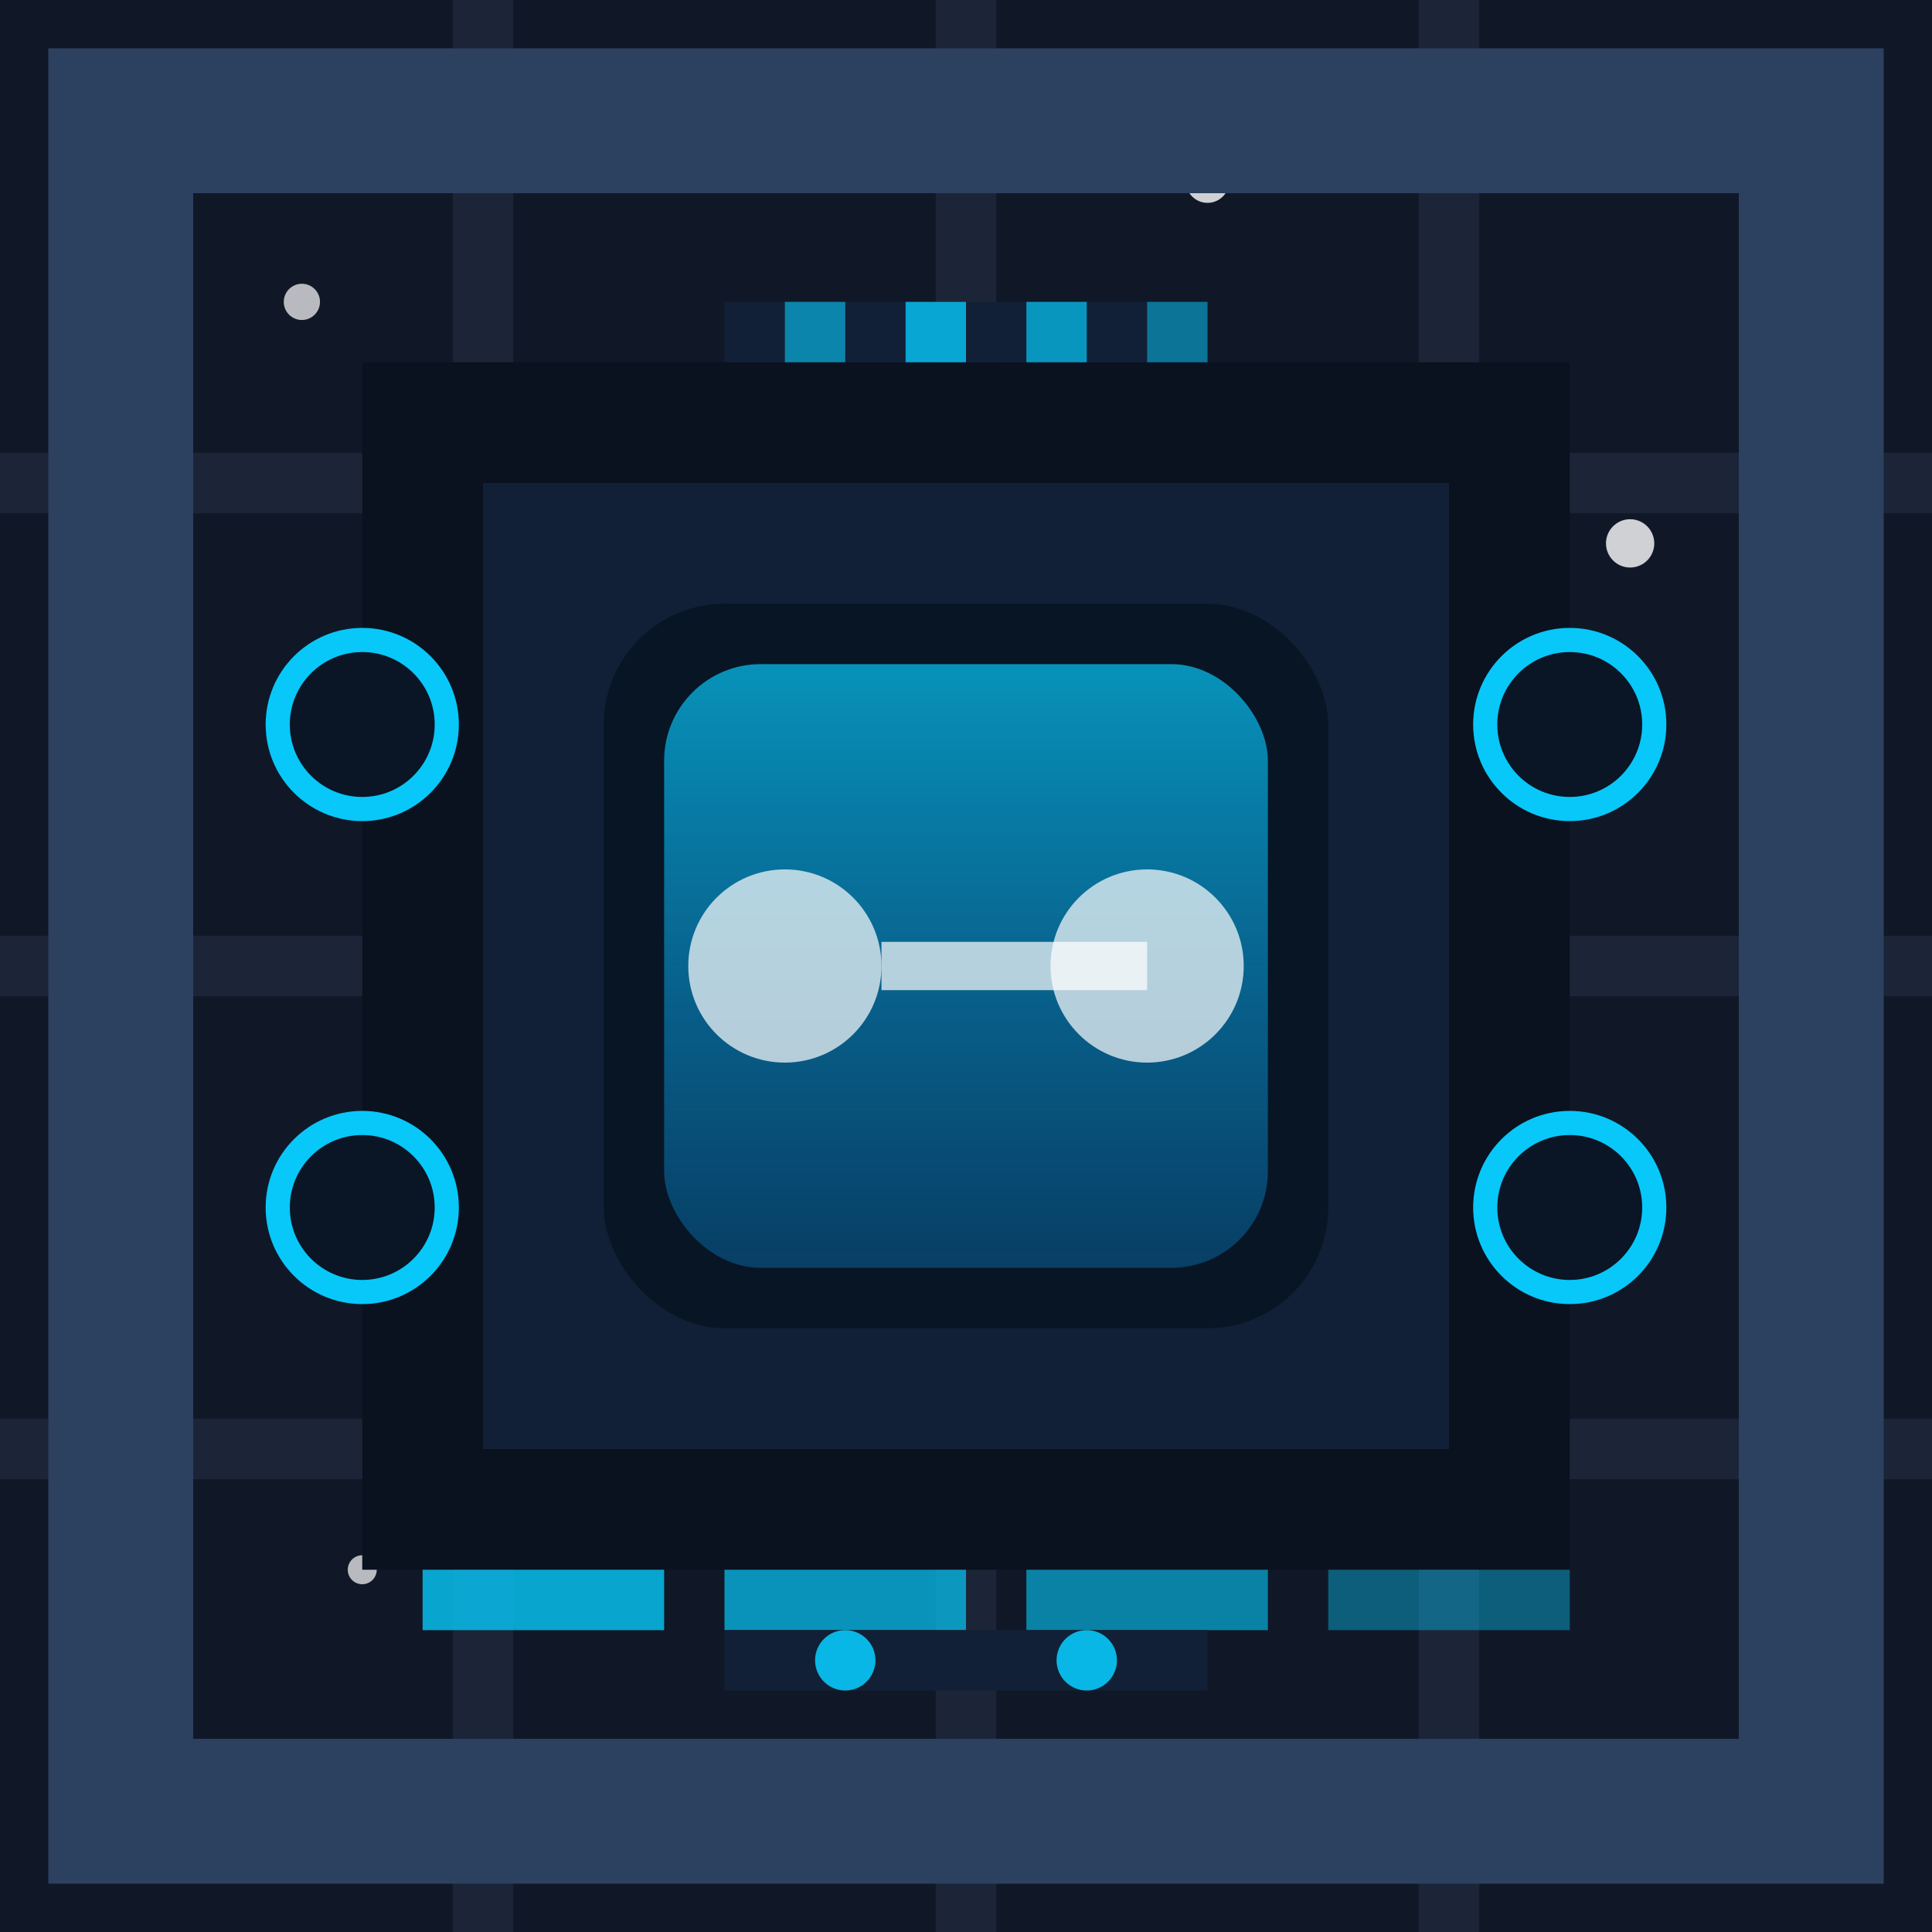 <?xml version="1.0" encoding="UTF-8" standalone="no"?>
<svg xmlns="http://www.w3.org/2000/svg" width="16" height="16" viewBox="0 0 16 16">
  <!-- Dark space-themed background - deeper blue for space module -->
  <rect width="16" height="16" fill="#101828" />
  
  <!-- Subtle star-like grid pattern -->
  <path d="M0,0 L16,0 L16,16 L0,16 Z" fill="#101828" />
  <path d="M0,4 L16,4 M0,8 L16,8 M0,12 L16,12 M4,0 L4,16 M8,0 L8,16 M12,0 L12,16" stroke="#1c2538" stroke-width="0.5" />
  
  <!-- Stars in background -->
  <circle cx="2.5" cy="2.5" r="0.15" fill="#ffffff" opacity="0.7" />
  <circle cx="13.5" cy="4.5" r="0.2" fill="#ffffff" opacity="0.8" />
  <circle cx="15" cy="14" r="0.1" fill="#ffffff" opacity="0.6" />
  <circle cx="3" cy="13" r="0.12" fill="#ffffff" opacity="0.7" />
  <circle cx="10" cy="1.5" r="0.18" fill="#ffffff" opacity="0.8" />
  <circle cx="1.5" cy="7" r="0.1" fill="#ffffff" opacity="0.6" />
  
  <!-- Main frame border with space-grade materials -->
  <rect x="1" y="1" width="14" height="14" fill="none" stroke="#2c4060" stroke-width="1.2" />
  
  <!-- Central oxygen generator chamber -->
  <rect x="3" y="3" width="10" height="10" fill="#0a1220" />
  <rect x="4" y="4" width="8" height="8" fill="#112036" />
  
  <!-- Oxygen tank with light blue glow -->
  <defs>
    <linearGradient id="oxygenGradient" x1="0%" y1="0%" x2="0%" y2="100%">
      <stop offset="0%" stop-color="#07c8f9" stop-opacity="0.7" />
      <stop offset="100%" stop-color="#07a0f9" stop-opacity="0.3" />
    </linearGradient>
  </defs>
  <rect x="5" y="5" width="6" height="6" rx="1" ry="1" fill="#081525" />
  <rect x="5.5" y="5.5" width="5" height="5" rx="0.8" ry="0.8" fill="url(#oxygenGradient)" />
  
  <!-- Central oxygen molecule symbol (O2) -->
  <circle cx="6.5" cy="8" r="0.8" fill="#ffffff" opacity="0.7" />
  <circle cx="9.5" cy="8" r="0.8" fill="#ffffff" opacity="0.7" />
  <rect x="7.3" y="7.8" width="2.2" height="0.4" fill="#ffffff" opacity="0.7" />
  
  <!-- Control panels and indicator lights -->
  <rect x="3.5" y="13" width="2" height="0.5" fill="#07c8f9" opacity="0.8" />
  <rect x="6" y="13" width="2" height="0.5" fill="#07c8f9" opacity="0.7" />
  <rect x="8.5" y="13" width="2" height="0.5" fill="#07c8f9" opacity="0.6" />
  <rect x="11" y="13" width="2" height="0.5" fill="#07c8f9" opacity="0.4" />
  
  <!-- Connection ports for space suit tubes -->
  <circle cx="3" cy="6" r="0.7" fill="#0a1525" stroke="#07c8f9" stroke-width="0.2" />
  <circle cx="3" cy="10" r="0.7" fill="#0a1525" stroke="#07c8f9" stroke-width="0.2" />
  <circle cx="13" cy="6" r="0.7" fill="#0a1525" stroke="#07c8f9" stroke-width="0.2" />
  <circle cx="13" cy="10" r="0.7" fill="#0a1525" stroke="#07c8f9" stroke-width="0.2" />
  
  <!-- Top vents and intake -->
  <rect x="6" y="2.5" width="4" height="0.5" fill="#112036" />
  <rect x="6.5" y="2.5" width="0.5" height="0.5" fill="#07c8f9" opacity="0.6" />
  <rect x="7.5" y="2.5" width="0.5" height="0.5" fill="#07c8f9" opacity="0.8" />
  <rect x="8.5" y="2.5" width="0.5" height="0.5" fill="#07c8f9" opacity="0.7" />
  <rect x="9.5" y="2.5" width="0.5" height="0.5" fill="#07c8f9" opacity="0.5" />
  
  <!-- Bottom oxygen output ports -->
  <rect x="6" y="13.5" width="4" height="0.5" fill="#112036" />
  <circle cx="7" cy="13.75" r="0.25" fill="#07c8f9" opacity="0.9" />
  <circle cx="9" cy="13.75" r="0.25" fill="#07c8f9" opacity="0.9" />
</svg>